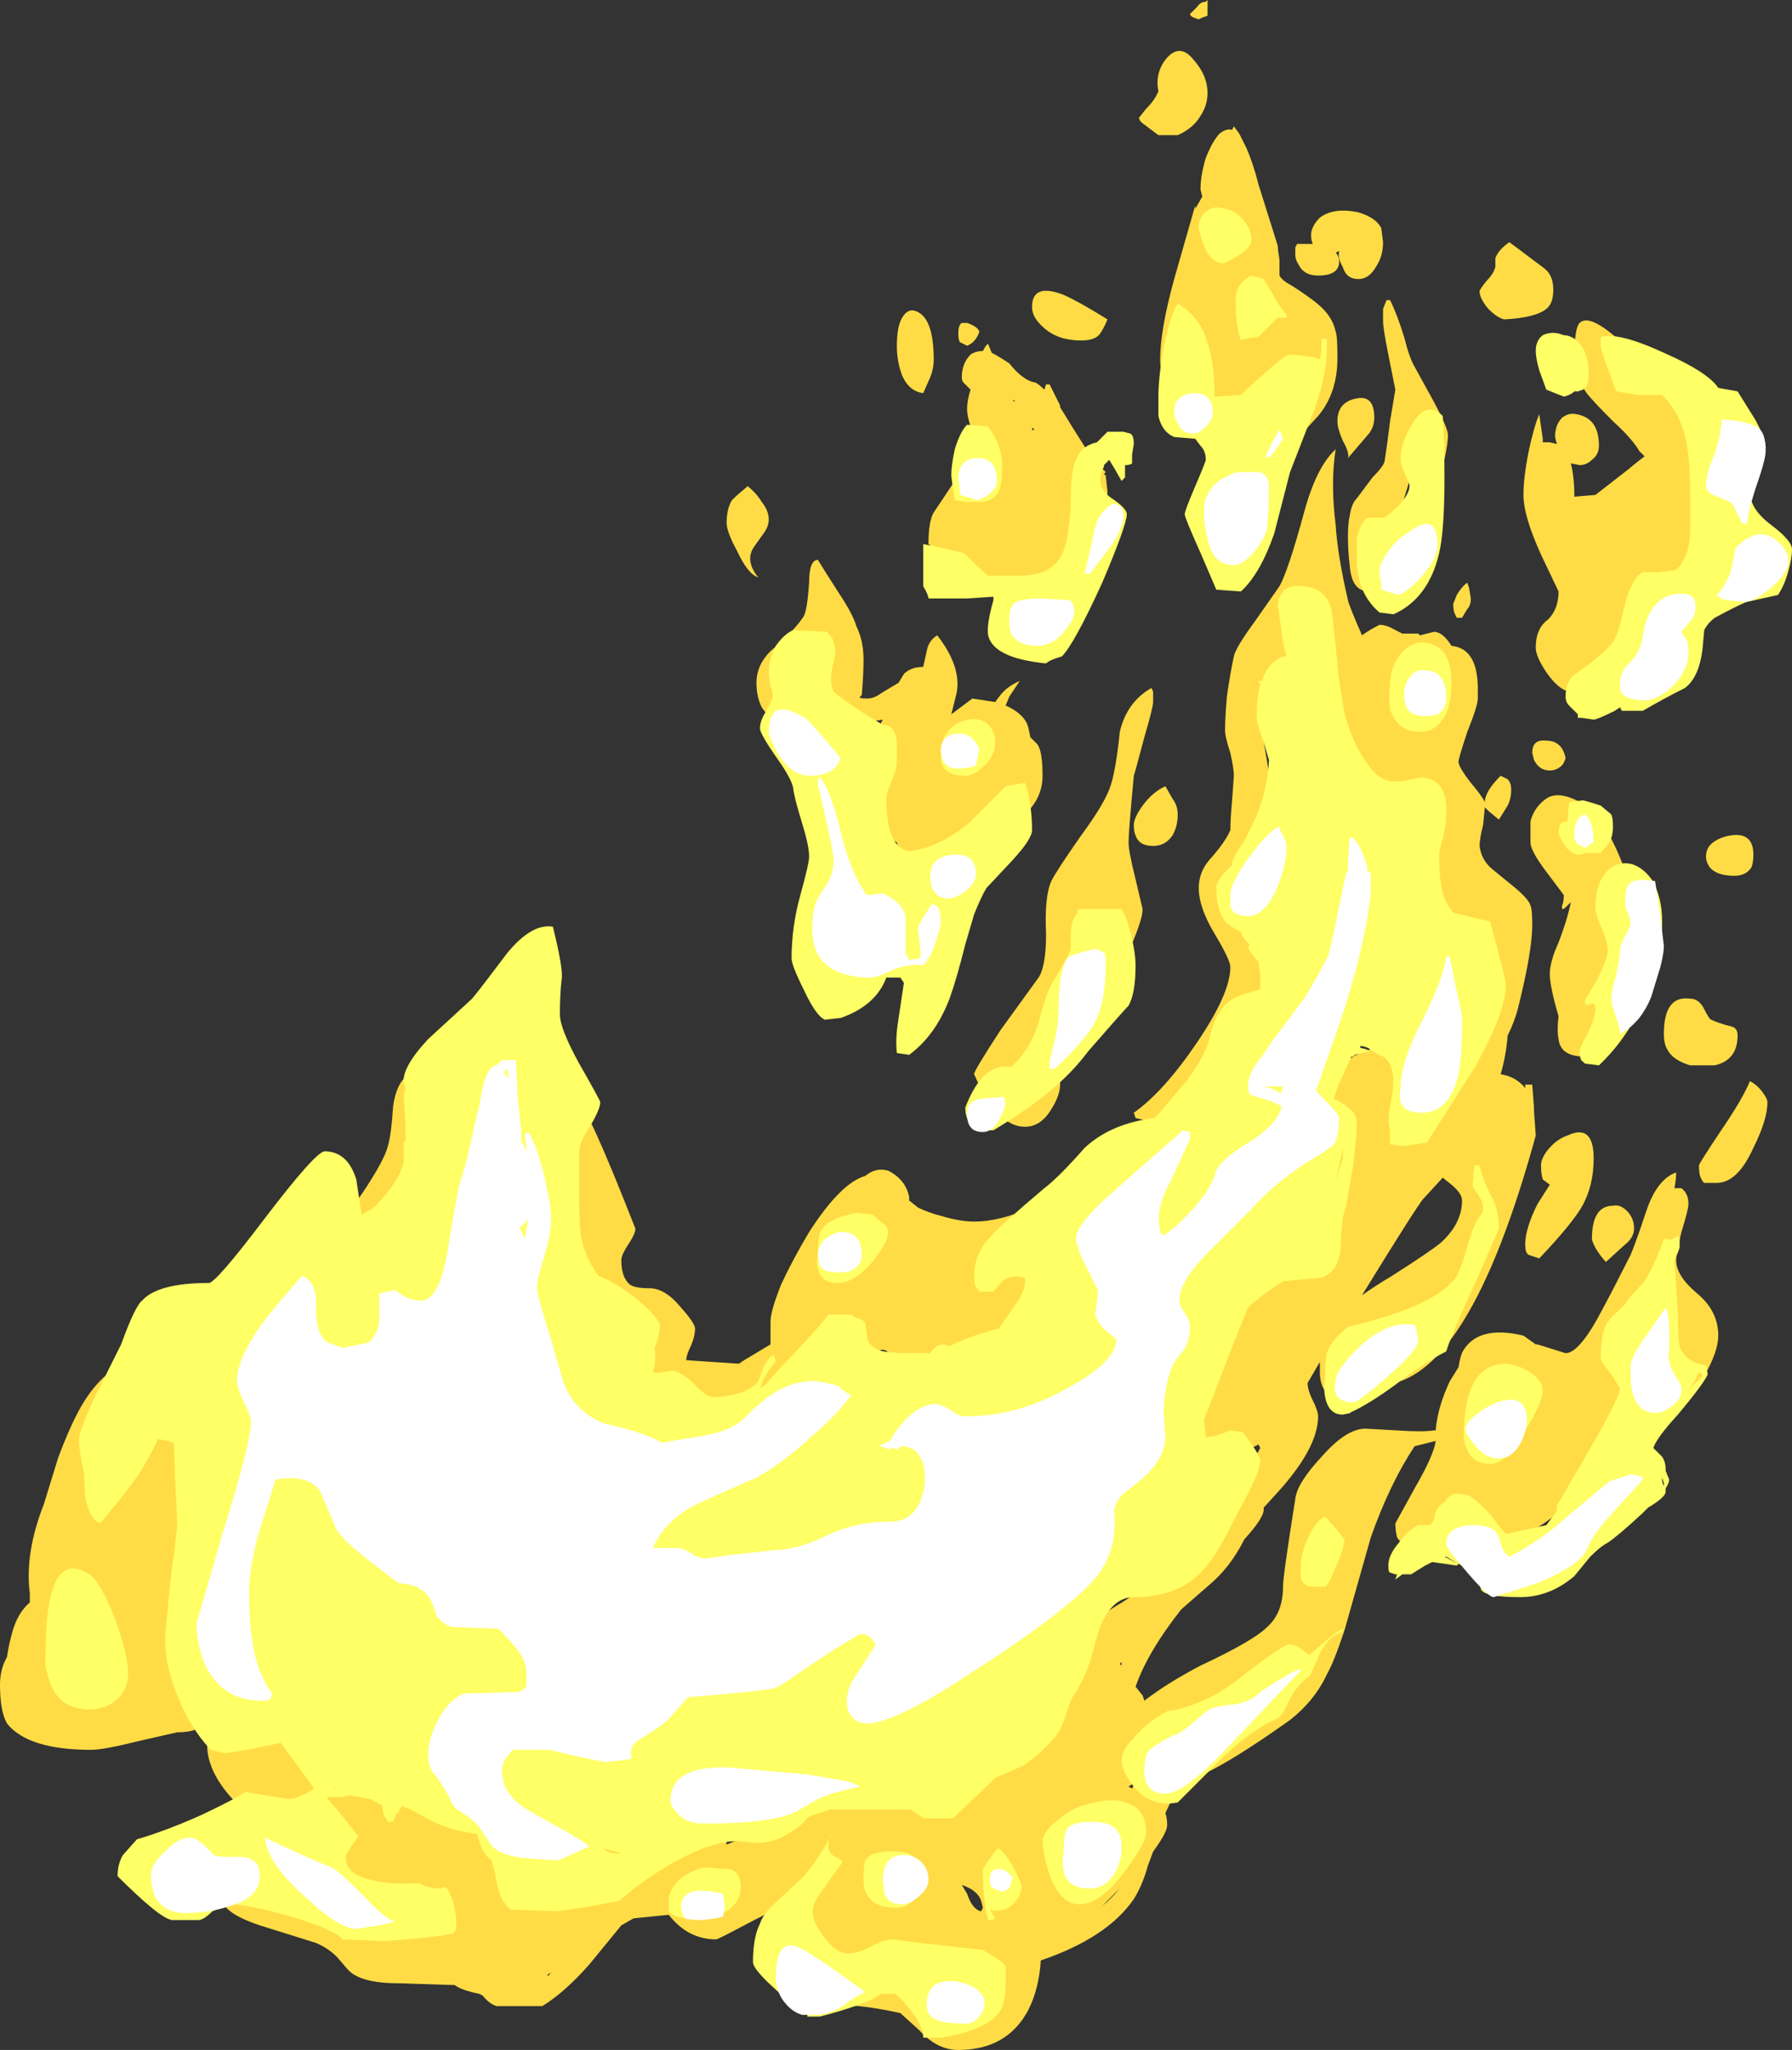 <?xml version="1.0" encoding="UTF-8" standalone="no"?>
<svg xmlns:ffdec="https://www.free-decompiler.com/flash" xmlns:xlink="http://www.w3.org/1999/xlink" ffdec:objectType="shape" height="58.4px" width="51.05px" xmlns="http://www.w3.org/2000/svg">
  <rect width="100%" height="100%" fill="#333333" stroke="none"/>
  <g transform="matrix(1.0, 0.0, 0.0, 1.0, 27.85, 54.7)">
    <path d="M16.4 -46.45 Q16.4 -46.05 16.2 -45.9 15.9 -45.65 15.0 -45.6 14.8 -45.65 14.55 -45.9 14.3 -46.2 14.3 -46.4 14.3 -46.45 14.5 -46.7 14.7 -46.9 14.75 -47.1 14.75 -47.25 14.75 -47.35 14.85 -47.6 15.15 -47.8 L16.15 -47.05 Q16.4 -46.85 16.4 -46.45 M11.75 -46.15 Q11.95 -45.75 12.15 -45.1 12.3 -44.5 12.45 -44.25 L13.0 -43.25 Q13.4 -42.5 13.4 -42.3 13.4 -41.9 13.05 -40.6 12.65 -38.9 12.15 -38.15 L11.65 -38.25 Q11.45 -38.25 11.4 -38.05 L11.15 -37.85 Q10.65 -37.85 10.6 -38.6 10.55 -39.0 10.55 -39.4 10.55 -39.8 10.6 -40.0 10.65 -40.35 10.8 -40.5 L11.25 -41.1 Q11.6 -41.45 11.6 -41.6 11.65 -41.9 11.75 -42.7 L11.9 -43.6 11.7 -44.6 Q11.55 -45.35 11.55 -45.55 L11.55 -45.9 11.65 -46.15 11.75 -46.15 M17.05 -42.9 Q17.7 -42.8 17.7 -42.0 17.7 -41.75 17.5 -41.6 17.35 -41.45 17.15 -41.45 L16.9 -41.5 Q17.0 -41.1 17.0 -40.55 L17.6 -40.6 18.5 -41.3 Q18.8 -41.55 19.0 -41.7 L18.85 -41.85 Q18.65 -42.2 18.1 -42.7 17.55 -43.25 17.35 -43.5 17.0 -44.0 17.0 -44.5 17.0 -45.35 17.15 -45.5 17.45 -45.8 18.45 -44.85 L20.45 -42.3 20.8 -41.8 20.8 -41.05 20.75 -40.3 20.25 -38.7 19.75 -38.0 19.7 -37.6 19.15 -36.8 18.8 -36.45 16.85 -35.0 Q16.55 -35.05 16.2 -35.55 15.9 -36.0 15.9 -36.25 15.9 -36.8 16.25 -37.05 16.55 -37.35 16.55 -37.85 L16.05 -38.9 Q15.55 -40.0 15.55 -40.6 15.55 -41.1 15.7 -41.85 15.85 -42.55 16.0 -42.9 L16.1 -42.2 16.1 -42.1 16.3 -42.1 16.5 -42.05 16.45 -42.25 Q16.45 -42.6 16.65 -42.8 16.85 -42.95 17.05 -42.9 M6.55 -54.5 L6.55 -54.25 6.4 -54.2 6.3 -54.15 6.15 -54.2 Q6.05 -54.25 6.05 -54.3 L6.25 -54.5 Q6.35 -54.65 6.5 -54.65 L6.55 -54.7 6.55 -54.5 M6.35 -51.4 Q6.15 -51.05 5.7 -50.85 L5.15 -50.85 4.75 -51.15 Q4.6 -51.25 4.6 -51.35 L4.8 -51.6 Q5.05 -51.85 5.15 -52.1 5.05 -52.6 5.35 -53.0 5.75 -53.5 6.15 -53.0 6.55 -52.55 6.55 -52.05 6.55 -51.7 6.35 -51.4 M6.9 -50.9 Q7.1 -51.05 7.25 -51.0 L7.3 -51.1 7.45 -50.9 7.65 -50.5 Q7.85 -50.05 8.0 -49.45 L8.55 -47.7 Q8.55 -47.6 8.6 -47.3 L8.6 -46.85 Q8.65 -46.75 8.8 -46.65 9.15 -46.45 9.55 -46.15 10.1 -45.75 10.2 -45.25 10.25 -45.15 10.25 -44.5 10.25 -43.5 9.7 -42.85 8.5 -41.55 8.05 -40.8 L7.95 -40.8 8.05 -41.45 7.7 -42.0 Q6.65 -42.0 5.95 -43.5 L5.55 -44.6 Q5.4 -43.55 5.8 -43.25 L5.7 -43.05 Q5.5 -43.2 5.35 -43.7 5.2 -44.15 5.2 -44.45 5.2 -45.3 5.6 -46.75 L6.2 -48.85 6.2 -48.75 6.4 -49.1 6.35 -49.3 Q6.35 -49.7 6.5 -50.2 6.7 -50.7 6.9 -50.9 M1.55 -45.95 Q1.55 -46.65 2.45 -46.3 2.9 -46.1 3.7 -45.6 3.55 -45.25 3.45 -45.15 3.3 -45.0 2.95 -45.0 2.3 -45.0 1.9 -45.35 1.55 -45.65 1.55 -45.95 M0.9 -44.35 Q1.3 -43.85 1.65 -43.8 1.75 -43.75 1.9 -43.6 L1.95 -43.75 2.05 -43.75 2.35 -43.15 2.35 -43.1 2.75 -42.45 Q3.0 -42.05 3.2 -41.75 L3.4 -41.6 3.55 -41.35 3.65 -41.25 3.6 -41.2 3.65 -41.15 3.7 -40.7 Q3.7 -40.1 2.8 -39.0 1.75 -37.75 0.65 -37.75 L-1.4 -39.2 Q-1.4 -39.85 -1.25 -40.1 L-0.55 -41.15 -0.25 -41.65 -0.2 -42.55 Q-0.3 -42.85 -0.3 -43.05 -0.3 -43.3 -0.2 -43.6 L-0.4 -43.8 Q-0.45 -43.85 -0.45 -43.95 -0.45 -44.35 -0.2 -44.6 -0.05 -44.7 0.15 -44.7 0.25 -44.9 0.3 -44.9 L0.4 -44.65 Q0.6 -44.55 0.9 -44.35 M1.05 -43.25 L1.05 -43.3 1.0 -43.3 1.05 -43.25 M1.55 -42.5 L1.55 -42.45 1.6 -42.45 1.6 -42.5 1.55 -42.5 M11.5 -48.2 L11.55 -47.8 Q11.55 -47.4 11.35 -47.1 11.15 -46.75 10.85 -46.75 10.5 -46.75 10.4 -47.1 10.25 -47.35 10.3 -47.55 L10.2 -47.5 Q10.3 -47.4 10.3 -47.25 10.3 -46.85 9.7 -46.85 9.3 -46.85 9.15 -47.15 9.05 -47.3 9.05 -47.45 L9.05 -47.65 9.1 -47.75 9.55 -47.75 Q9.5 -47.85 9.5 -48.0 9.5 -48.25 9.75 -48.5 10.15 -48.8 10.85 -48.65 11.35 -48.5 11.5 -48.2 M10.8 -43.35 Q11.3 -43.45 11.3 -42.8 11.3 -42.55 11.15 -42.35 L10.55 -41.65 Q10.6 -41.8 10.4 -42.15 10.25 -42.5 10.25 -42.7 10.25 -43.25 10.8 -43.35 M10.2 -39.75 Q10.25 -38.9 10.55 -37.6 10.6 -37.4 10.95 -36.6 11.15 -36.75 11.45 -36.9 11.65 -36.9 11.9 -36.75 L12.1 -36.65 12.55 -36.65 12.6 -36.6 13.0 -36.7 Q13.25 -36.7 13.5 -36.3 14.05 -36.25 14.2 -35.6 14.25 -35.35 14.25 -35.1 L14.25 -34.8 Q14.25 -34.6 13.95 -33.85 13.7 -33.1 13.7 -33.0 13.7 -32.85 14.05 -32.4 14.35 -32.05 14.45 -31.85 14.45 -32.15 14.9 -32.6 L15.1 -32.5 Q15.2 -32.4 15.2 -32.2 15.2 -31.95 15.1 -31.75 L14.85 -31.35 14.55 -31.6 14.45 -31.7 14.4 -31.2 Q14.3 -30.8 14.3 -30.6 14.35 -30.2 14.65 -29.95 L15.2 -29.5 Q15.7 -29.1 15.75 -28.9 15.8 -28.8 15.8 -28.35 15.8 -27.6 15.4 -26.0 15.3 -25.6 15.1 -25.2 15.05 -24.6 14.9 -24.1 L15.1 -24.05 Q15.4 -23.95 15.6 -23.7 L15.6 -23.8 15.8 -23.8 15.85 -23.15 15.85 -23.05 15.9 -22.35 Q13.95 -15.25 11.45 -15.25 L11.1 -15.0 Q10.7 -14.75 10.55 -14.75 10.05 -14.75 9.85 -15.15 9.75 -15.35 9.75 -15.6 L9.75 -15.9 9.4 -15.3 Q9.4 -15.1 9.55 -14.8 9.7 -14.5 9.7 -14.35 9.7 -13.5 8.65 -12.3 L8.15 -11.75 8.15 -11.7 Q8.15 -11.45 7.6 -10.85 7.2 -10.05 6.6 -9.55 L5.8 -8.85 Q4.85 -7.65 4.5 -6.65 L4.7 -6.4 4.75 -6.25 Q5.4 -6.75 6.35 -7.25 7.85 -7.95 8.25 -8.35 8.7 -8.75 8.7 -9.5 8.7 -9.8 9.05 -12.0 9.1 -12.45 9.8 -13.2 10.5 -14.0 11.05 -14.0 L11.95 -13.95 Q12.65 -13.9 13.0 -13.95 L13.05 -13.95 Q13.1 -14.6 13.45 -15.35 L13.7 -15.75 Q13.75 -16.1 13.85 -16.25 14.3 -16.95 15.55 -16.65 L15.9 -16.4 15.95 -16.4 16.75 -16.15 Q17.15 -16.15 17.8 -17.4 18.15 -18.05 18.55 -18.85 18.65 -19.0 19.05 -20.2 19.35 -21.1 19.9 -21.3 19.9 -21.1 19.85 -20.85 L20.05 -20.85 Q20.25 -20.7 20.25 -20.4 20.25 -20.25 20.05 -19.6 19.9 -19.0 19.9 -18.8 19.9 -18.35 20.5 -17.85 21.1 -17.35 21.1 -16.65 21.1 -16.2 20.7 -15.5 20.25 -14.75 19.8 -14.75 L19.4 -17.05 Q19.35 -17.3 19.3 -17.5 18.55 -15.4 18.5 -15.0 L16.6 -11.65 Q15.3 -10.6 14.2 -10.6 L13.75 -10.75 Q13.5 -10.85 13.3 -10.85 L12.55 -10.6 Q12.15 -10.6 11.95 -10.9 11.9 -11.1 11.9 -11.3 L12.45 -12.3 Q13.0 -13.25 13.05 -13.65 L12.45 -13.5 Q11.75 -12.45 11.2 -10.9 L10.45 -8.25 Q10.15 -7.35 9.95 -7.0 9.6 -6.25 8.9 -5.7 6.65 -4.1 5.85 -3.95 5.55 -3.5 5.35 -3.05 5.4 -2.9 5.4 -2.7 5.4 -2.5 5.0 -1.95 L4.85 -1.55 Q4.7 -1.0 4.45 -0.6 3.7 0.5 1.8 1.15 1.75 1.95 1.45 2.55 0.85 3.7 -0.55 3.7 -1.15 3.7 -1.65 3.15 L-2.2 2.65 Q-3.55 2.35 -4.3 2.45 L-4.85 0.9 Q-5.05 0.65 -5.2 0.1 L-5.8 -0.25 Q-5.9 -0.25 -6.65 0.15 -7.4 0.55 -7.45 0.55 -8.25 0.55 -8.8 -0.15 L-9.8 -0.05 -10.15 0.15 -11.05 1.25 Q-11.75 2.05 -12.4 2.45 L-13.7 2.45 Q-13.9 2.4 -14.1 2.15 L-14.2 2.1 Q-14.7 2.0 -14.9 1.85 L-14.95 1.85 -16.5 1.8 Q-17.6 1.8 -17.95 1.4 L-18.25 1.05 Q-18.5 0.8 -18.85 0.65 L-20.45 0.15 Q-21.35 -0.15 -21.5 -0.5 L-20.5 -1.1 Q-19.65 -1.1 -18.6 -0.6 L-18.45 -1.2 Q-18.55 -1.65 -18.6 -1.75 L-19.15 -2.1 Q-19.15 -1.5 -19.5 -1.05 -20.0 -1.1 -20.15 -1.25 L-20.7 -2.95 Q-21.95 -4.0 -21.95 -5.0 L-19.2 -5.6 -15.0 -3.0 Q-12.85 -2.15 -12.05 -2.15 -10.95 -2.15 -10.05 -2.4 L-8.7 -2.8 -7.85 -2.8 Q-7.2 -2.8 -7.15 -2.15 -5.9 -2.7 -3.85 -3.5 L1.7 -5.85 2.4 -7.35 Q2.95 -8.35 3.95 -8.95 4.8 -9.45 5.7 -10.3 L7.25 -12.55 Q7.9 -13.1 8.05 -13.45 L8.0 -13.55 6.45 -12.75 6.0 -15.5 10.3 -22.25 10.1 -22.65 9.9 -23.1 Q9.9 -23.75 10.2 -24.15 10.7 -24.85 12.0 -24.95 12.55 -24.8 12.55 -24.35 L13.75 -25.85 Q13.75 -25.75 13.8 -25.55 L13.8 -27.95 12.95 -29.1 9.85 -35.1 8.1 -33.85 Q8.4 -32.15 8.4 -31.95 L8.4 -31.3 Q8.4 -30.85 8.35 -30.6 L7.5 -29.4 Q7.5 -29.1 7.8 -28.5 L7.95 -29.3 8.05 -28.85 Q8.05 -28.55 8.0 -28.15 L8.4 -27.15 6.15 -23.3 5.6 -22.25 3.7 -20.5 Q3.35 -20.15 2.55 -19.7 L1.2 -17.3 0.15 -16.5 -2.0 -15.75 -2.4 -16.05 Q-2.6 -16.25 -2.7 -16.25 -2.9 -16.25 -3.85 -15.55 -4.8 -14.85 -5.15 -14.85 L-6.1 -14.6 Q-7.35 -13.6 -7.7 -13.6 -8.2 -13.6 -8.35 -13.85 L-9.3 -15.3 -11.6 -19.45 -11.4 -23.35 Q-11.1 -23.15 -9.75 -19.7 -9.75 -19.55 -9.95 -19.25 -10.15 -18.95 -10.15 -18.8 -10.15 -18.3 -9.9 -18.1 -9.75 -18.0 -9.35 -18.0 -8.9 -18.0 -8.45 -17.45 -8.05 -17.0 -8.05 -16.85 -8.05 -16.65 -8.15 -16.4 -8.3 -16.1 -8.3 -15.95 L-6.8 -15.85 -6.65 -15.95 -5.9 -16.4 -5.9 -17.05 Q-5.9 -17.35 -5.6 -18.1 -5.25 -18.85 -4.8 -19.6 -3.9 -21.0 -3.2 -21.2 -2.9 -21.45 -2.55 -21.35 -2.05 -21.1 -1.95 -20.6 L-1.95 -20.5 -1.7 -20.3 Q-1.4 -20.15 -1.0 -20.05 -0.5 -19.9 -0.1 -19.9 1.4 -19.9 3.5 -21.55 L4.9 -22.75 4.5 -22.85 4.45 -23.0 Q5.3 -23.6 6.25 -25.0 7.2 -26.4 7.2 -27.15 7.2 -27.35 6.75 -28.1 6.3 -28.85 6.3 -29.4 6.3 -29.85 6.6 -30.2 7.05 -30.7 7.2 -31.05 7.2 -31.35 7.25 -31.9 L7.3 -32.6 Q7.3 -32.8 7.2 -33.25 7.05 -33.7 7.05 -33.9 7.05 -34.25 7.1 -34.85 7.2 -35.55 7.3 -36.0 7.35 -36.25 7.9 -37.0 L8.6 -38.0 Q8.85 -38.45 9.3 -40.1 9.65 -41.4 10.2 -41.9 10.05 -40.95 10.2 -39.75 M5.55 -31.95 Q5.7 -31.75 5.7 -31.5 5.7 -31.15 5.55 -30.9 5.35 -30.6 5.0 -30.6 4.6 -30.6 4.5 -30.9 4.45 -31.0 4.45 -31.2 4.45 -31.4 4.7 -31.75 5.0 -32.15 5.35 -32.3 L5.55 -31.95 M4.45 -32.6 Q4.3 -31.0 4.3 -30.7 4.3 -30.45 4.5 -29.65 L4.7 -28.8 Q4.7 -28.4 4.05 -27.05 3.45 -25.75 3.2 -25.75 L2.85 -26.45 Q2.75 -26.05 2.1 -25.3 L1.8 -24.1 2.35 -24.05 2.35 -23.8 Q2.35 -23.5 2.1 -23.1 1.8 -22.6 1.35 -22.6 0.55 -22.6 -0.1 -24.1 -0.1 -24.2 0.65 -25.35 L1.7 -26.8 Q1.95 -27.1 1.95 -28.1 1.9 -29.15 2.1 -29.6 2.25 -29.9 2.95 -30.9 3.65 -31.85 3.8 -32.35 3.95 -32.85 4.05 -33.85 4.25 -34.7 4.95 -35.1 L5.0 -35.0 5.0 -34.7 Q5.0 -34.55 4.75 -33.7 4.5 -32.75 4.45 -32.6 M0.9 -34.85 L0.8 -34.6 Q1.25 -34.4 1.4 -34.1 1.45 -34.0 1.5 -33.7 L1.7 -33.5 Q1.85 -33.3 1.85 -32.6 1.85 -32.0 1.4 -31.55 L-1.7 -30.0 -2.2 -30.35 -2.3 -30.7 -2.8 -31.0 -3.05 -33.4 Q-2.9 -33.85 -2.7 -34.2 L-3.3 -34.1 -4.25 -35.05 -5.2 -34.65 -5.05 -34.15 -5.45 -33.85 Q-5.95 -34.25 -6.15 -34.55 -6.3 -34.85 -6.3 -35.25 -6.3 -35.75 -5.9 -36.15 -5.2 -36.75 -4.95 -37.15 -4.85 -37.35 -4.8 -38.1 -4.8 -38.75 -4.55 -38.75 -4.4 -38.5 -3.95 -37.8 -3.55 -37.2 -3.45 -36.85 -3.25 -36.45 -3.25 -35.9 -3.25 -35.5 -3.3 -34.9 L-3.35 -34.85 Q-3.4 -34.8 -3.15 -34.8 -2.95 -34.8 -2.75 -34.95 L-2.25 -35.25 -2.1 -35.5 Q-1.9 -35.7 -1.55 -35.7 L-1.45 -36.15 Q-1.4 -36.45 -1.15 -36.6 -0.45 -35.7 -0.6 -34.95 L-0.75 -34.35 -0.15 -34.8 0.5 -34.7 0.65 -34.9 Q0.85 -35.15 1.2 -35.3 L0.9 -34.85 M3.75 -28.6 L3.6 -28.1 3.6 -27.4 Q3.85 -27.65 3.95 -27.95 L3.75 -28.6 M12.45 -41.35 L12.3 -41.0 12.15 -40.5 Q11.95 -40.0 12.1 -39.9 L12.25 -39.85 Q12.25 -39.65 12.05 -39.15 L12.45 -39.5 Q12.7 -40.25 12.7 -40.55 L12.45 -41.35 M14.0 -37.95 L14.05 -37.65 Q14.05 -37.45 13.95 -37.35 L13.8 -37.1 13.65 -37.1 13.6 -37.2 Q13.55 -37.3 13.55 -37.5 L13.65 -37.75 Q13.8 -38.0 13.95 -38.1 L14.0 -37.95 M16.65 -32.9 Q16.5 -32.75 16.3 -32.75 16.0 -32.75 15.85 -33.05 L15.8 -33.25 Q15.8 -33.65 16.2 -33.6 16.65 -33.6 16.75 -33.1 16.7 -32.95 16.65 -32.9 M15.75 -31.3 Q15.85 -31.7 16.2 -31.95 16.65 -32.25 17.55 -31.6 17.8 -31.35 18.2 -30.5 18.6 -29.6 18.6 -29.25 L18.35 -28.95 17.95 -25.25 17.3 -24.6 Q16.6 -24.6 16.55 -25.1 16.5 -25.35 16.55 -25.75 16.3 -26.6 16.3 -26.95 16.3 -27.3 16.55 -27.85 16.8 -28.5 16.9 -29.0 L16.75 -28.85 Q16.7 -28.8 16.65 -28.8 16.65 -28.85 16.65 -28.9 16.7 -29.0 16.7 -29.2 L16.25 -29.8 Q15.75 -30.45 15.75 -30.7 15.75 -31.2 15.75 -31.3 M22.05 -30.0 Q21.9 -29.75 21.55 -29.75 21.05 -29.75 20.85 -30.0 20.75 -30.15 20.75 -30.3 20.75 -30.55 20.95 -30.7 21.15 -30.85 21.45 -30.9 22.1 -31.0 22.1 -30.35 22.1 -30.15 22.05 -30.0 M20.7 -25.95 Q20.85 -25.65 20.9 -25.65 21.1 -25.55 21.5 -25.45 21.65 -25.4 21.65 -25.2 21.65 -24.5 21.0 -24.35 L20.3 -24.35 Q19.8 -24.5 19.65 -24.8 19.55 -24.95 19.55 -25.25 19.55 -26.35 20.3 -26.25 20.55 -26.25 20.7 -25.95 M22.1 -22.0 Q21.65 -21.0 21.05 -21.0 L20.7 -21.0 20.65 -21.05 20.6 -21.15 Q20.55 -21.25 20.55 -21.5 20.55 -21.55 21.15 -22.45 21.8 -23.4 22.0 -23.9 22.2 -23.8 22.35 -23.6 22.5 -23.4 22.5 -23.3 22.5 -22.8 22.1 -22.0 M16.8 -22.35 Q17.55 -22.7 17.55 -21.7 17.55 -20.9 17.2 -20.3 16.9 -19.8 16.0 -18.85 L15.7 -18.95 Q15.6 -19.0 15.6 -19.25 15.6 -19.7 15.95 -20.4 L16.3 -20.95 16.1 -21.1 Q16.05 -21.25 16.05 -21.5 16.05 -21.7 16.25 -21.95 16.5 -22.25 16.8 -22.35 M13.5 -20.95 L13.25 -21.15 12.7 -20.55 Q12.55 -20.4 10.95 -17.8 11.3 -18.05 11.8 -18.35 12.9 -19.05 13.2 -19.3 13.8 -19.85 13.8 -20.5 13.8 -20.7 13.5 -20.95 M18.5 -20.2 Q18.7 -20.0 18.7 -19.7 18.7 -19.45 18.45 -19.25 L17.9 -18.75 Q17.75 -18.9 17.6 -19.15 17.5 -19.35 17.5 -19.4 17.5 -20.35 18.1 -20.35 18.3 -20.4 18.5 -20.2 M4.1 -7.35 L4.05 -7.3 4.1 -7.25 4.1 -7.35 M4.65 -4.2 L4.7 -3.7 5.05 -3.5 Q5.15 -3.75 5.35 -4.0 L6.8 -6.0 6.8 -6.1 Q5.5 -5.7 5.05 -4.95 L4.75 -4.35 4.65 -4.2 M4.45 -3.85 L4.45 -3.9 4.3 -3.8 4.4 -3.75 4.45 -3.85 M0.15 -0.35 L0.1 -0.55 Q0.0 -0.85 -0.45 -1.0 L-0.3 -0.75 Q-0.15 -0.3 0.1 -0.25 L0.15 -0.35 M3.55 -0.4 Q3.8 -0.6 4.05 -0.9 L3.55 -0.4 M7.9 -5.95 L8.45 -6.6 9.05 -7.6 8.25 -6.9 7.55 -5.75 7.9 -5.95 M11.95 -13.55 L11.95 -13.55 M0.55 1.9 Q-0.05 2.1 -1.15 2.1 L-0.55 2.5 Q0.2 2.5 0.5 2.1 L0.55 1.9 M-0.5 -44.95 Q-0.55 -45.0 -0.55 -45.2 -0.55 -45.45 -0.45 -45.5 L-0.3 -45.5 Q0.0 -45.4 0.05 -45.25 -0.05 -44.95 -0.3 -44.85 L-0.5 -44.95 M-2.15 -45.65 Q-2.0 -45.9 -1.8 -45.85 -1.25 -45.7 -1.25 -44.45 -1.25 -44.2 -1.35 -43.95 L-1.55 -43.5 Q-1.95 -43.55 -2.15 -44.0 -2.3 -44.4 -2.3 -44.85 -2.3 -45.4 -2.15 -45.65 M-7.0 -40.45 Q-6.85 -40.6 -6.55 -40.85 -6.3 -40.65 -6.15 -40.4 -5.95 -40.15 -5.95 -39.9 -5.95 -39.7 -6.1 -39.5 L-6.35 -39.15 Q-6.65 -38.75 -6.25 -38.25 -6.55 -38.35 -6.85 -39.0 -7.15 -39.55 -7.15 -39.8 -7.15 -40.2 -7.0 -40.45 M-26.2 -13.15 Q-25.85 -14.1 -25.5 -14.7 -24.4 -16.5 -22.8 -15.75 L-22.6 -11.25 Q-22.6 -9.95 -22.0 -8.8 L-21.45 -7.4 -21.7 -6.85 -22.05 -5.65 Q-22.15 -5.35 -22.8 -5.35 L-23.9 -5.1 Q-24.9 -4.85 -25.25 -4.85 -27.05 -4.85 -27.65 -5.6 -27.85 -5.95 -27.85 -6.7 -27.85 -7.1 -27.7 -7.4 L-27.65 -7.5 Q-27.6 -7.85 -27.5 -8.2 -27.35 -8.75 -27.0 -9.05 L-27.0 -9.3 Q-27.15 -10.45 -26.6 -11.85 L-26.2 -13.15 M-16.05 -22.5 L-15.85 -21.3 -18.15 -19.5 -18.1 -19.8 Q-18.1 -19.9 -17.5 -20.75 -16.9 -21.65 -16.8 -22.05 -16.7 -22.4 -16.65 -23.2 -16.55 -23.85 -16.25 -24.05 L-16.05 -22.5 M-16.1 -0.3 L-17.1 -0.3 -17.05 -0.1 -16.1 -0.3 M-12.15 1.5 L-12.25 1.6 -12.25 1.55 -12.15 1.5" fill="#ffdc45" fill-rule="evenodd" stroke="none"/>
    <path d="M13.25 -42.85 Q13.3 -42.3 13.3 -41.1 13.3 -39.6 13.15 -38.95 12.85 -37.65 11.85 -37.2 L11.45 -37.25 Q10.8 -37.8 10.8 -38.8 10.8 -39.2 10.8 -39.35 10.9 -39.8 11.1 -39.95 L11.6 -39.95 Q12.35 -40.55 12.3 -40.9 L12.15 -41.25 Q12.05 -41.45 12.05 -41.65 12.05 -42.1 12.4 -42.65 12.8 -43.3 13.25 -42.85 M16.55 -45.2 L16.7 -45.15 Q16.85 -45.15 17.0 -45.05 17.4 -44.75 17.4 -44.15 L17.4 -43.85 17.35 -43.7 17.25 -43.6 17.1 -43.55 17.0 -43.55 Q16.9 -43.45 16.7 -43.4 L16.2 -43.6 16.0 -44.15 Q15.9 -44.5 15.9 -44.7 15.9 -45.0 16.1 -45.15 16.3 -45.25 16.55 -45.2 M17.75 -45.1 Q18.25 -45.25 19.55 -44.65 20.8 -44.1 21.1 -43.65 L21.65 -43.55 22.15 -42.75 Q22.45 -42.2 22.45 -41.95 22.45 -41.8 22.2 -41.35 L22.0 -40.7 Q22.0 -40.2 22.6 -39.75 23.2 -39.3 23.2 -39.05 23.2 -38.8 23.1 -38.45 23.0 -38.05 22.8 -37.75 L21.9 -37.55 Q21.65 -37.45 21.0 -37.1 20.8 -36.95 20.7 -36.75 L20.65 -36.2 Q20.55 -35.4 20.15 -35.1 19.55 -34.8 18.95 -34.45 L18.35 -34.45 18.3 -34.55 18.15 -34.45 Q17.65 -34.2 17.55 -34.2 L17.2 -34.25 17.1 -34.25 17.1 -34.35 16.85 -34.6 Q16.75 -34.7 16.75 -34.85 16.75 -35.35 17.1 -35.55 17.75 -36.0 18.05 -36.35 18.2 -36.5 18.35 -37.1 18.5 -37.8 18.6 -37.95 18.75 -38.3 18.95 -38.4 L19.4 -38.4 19.85 -38.45 Q20.05 -38.55 20.2 -38.95 20.3 -39.2 20.3 -39.75 L20.3 -40.5 Q20.3 -41.55 20.2 -42.05 20.05 -42.9 19.5 -43.45 L18.8 -43.45 18.2 -43.55 Q18.15 -43.65 17.95 -44.2 17.75 -44.75 17.75 -44.85 17.75 -45.25 17.75 -45.1 M5.15 -43.4 Q5.15 -43.95 5.3 -44.8 5.5 -45.75 5.7 -46.05 6.4 -45.65 6.6 -44.75 6.75 -44.25 6.75 -43.4 L7.5 -43.45 Q8.45 -44.35 8.85 -44.6 9.65 -44.55 9.75 -44.45 9.8 -44.6 9.8 -45.05 L9.95 -45.05 9.95 -44.75 Q9.95 -44.05 9.6 -43.05 9.15 -41.9 8.9 -41.25 L8.45 -39.5 Q8.05 -38.35 7.5 -37.85 L6.8 -37.9 6.35 -38.95 Q5.9 -39.95 5.9 -40.05 5.9 -40.15 6.2 -40.85 6.5 -41.55 6.5 -41.6 6.5 -41.85 6.35 -42.0 L6.2 -42.2 5.6 -42.25 Q5.25 -42.4 5.15 -42.85 5.15 -42.95 5.15 -43.4 M7.8 -47.85 Q7.8 -47.65 7.4 -47.4 7.05 -47.2 7.0 -47.2 6.65 -47.2 6.45 -47.7 6.35 -47.95 6.3 -48.2 6.3 -48.55 6.55 -48.7 6.75 -48.85 7.05 -48.75 7.35 -48.7 7.55 -48.45 7.8 -48.2 7.8 -47.85 M7.4 -46.45 Q7.5 -46.7 7.8 -46.85 L8.15 -46.75 8.45 -46.25 Q8.6 -45.95 8.8 -45.75 L8.8 -45.65 8.55 -45.65 8.0 -45.1 Q7.55 -45.05 7.5 -45.0 7.35 -45.4 7.35 -46.1 7.35 -46.35 7.4 -46.45 M9.25 -38.0 Q10.0 -37.95 10.1 -37.2 L10.2 -36.3 Q10.25 -35.7 10.3 -35.3 L10.45 -34.4 Q10.6 -33.8 10.85 -33.35 11.3 -32.5 11.75 -32.45 12.0 -32.4 12.6 -32.55 13.4 -32.55 13.35 -31.5 13.35 -31.2 13.25 -30.8 L13.15 -30.45 Q13.15 -29.75 13.2 -29.55 13.25 -29.05 13.55 -28.7 L14.15 -28.55 14.6 -28.45 Q15.05 -26.8 15.05 -26.65 15.05 -25.9 14.2 -24.35 L12.8 -22.15 12.15 -22.05 11.75 -22.1 11.75 -22.5 Q11.65 -22.8 11.8 -23.45 11.95 -24.35 11.55 -24.6 11.4 -24.65 11.2 -24.8 11.05 -24.9 10.9 -24.9 L10.9 -24.85 Q11.15 -24.8 11.15 -24.75 L10.75 -24.65 10.7 -24.6 10.65 -24.6 10.35 -23.95 Q10.2 -23.6 10.15 -23.4 L10.25 -23.35 Q10.55 -23.2 10.75 -22.95 L10.8 -22.8 10.8 -22.45 10.7 -21.5 10.5 -20.35 10.4 -20.0 10.35 -19.45 Q10.35 -19.0 10.3 -18.9 10.2 -18.45 9.8 -18.3 L8.7 -18.2 Q8.15 -17.85 7.7 -17.45 L7.3 -16.45 6.45 -14.25 6.5 -13.75 6.8 -13.8 7.2 -13.95 7.55 -13.9 Q8.05 -13.25 8.05 -13.1 8.05 -12.8 7.65 -12.05 L7.1 -11.0 Q6.65 -10.15 6.3 -9.85 5.65 -9.2 4.45 -9.2 3.8 -9.2 3.45 -8.25 L3.2 -7.35 Q3.0 -6.8 2.8 -6.5 2.65 -6.3 2.5 -5.8 2.35 -5.35 2.15 -5.15 1.75 -4.7 1.3 -4.4 L0.5 -4.05 0.35 -3.9 -0.7 -2.9 -1.55 -2.9 -1.75 -3.05 -1.9 -3.15 -4.2 -3.15 -4.8 -2.95 -4.9 -2.85 Q-5.1 -2.6 -5.6 -2.35 -5.9 -2.2 -6.3 -2.2 L-6.85 -2.25 Q-7.55 -2.25 -8.65 -1.65 -9.6 -1.1 -10.2 -0.55 L-11.25 -0.35 -12.0 -0.25 -13.3 -0.3 Q-13.65 -0.55 -13.75 -1.35 L-13.85 -1.7 Q-14.05 -1.85 -14.15 -2.1 L-14.25 -2.4 -14.25 -2.45 Q-15.05 -2.55 -15.6 -2.85 L-16.15 -3.15 -16.4 -3.25 -16.5 -3.1 -16.45 -3.05 -16.55 -3.05 -16.65 -2.8 -16.8 -2.8 -16.85 -2.9 Q-16.95 -3.0 -16.95 -3.2 L-16.95 -3.25 -17.3 -3.45 -17.85 -3.55 -17.9 -3.55 -18.15 -3.5 -18.55 -3.5 -18.25 -3.15 -17.65 -2.4 -17.7 -2.3 Q-18.0 -1.9 -18.0 -1.8 -18.0 -1.35 -17.45 -1.2 -16.95 -1.0 -15.9 -1.05 -15.65 -0.9 -15.3 -0.9 L-15.15 -0.95 Q-15.05 -0.8 -14.95 -0.55 -14.85 -0.2 -14.85 0.15 -14.85 0.4 -15.05 0.4 L-15.3 0.45 -16.25 0.55 -16.9 0.6 -18.1 0.55 Q-18.25 0.3 -19.55 -0.1 -20.8 -0.45 -21.3 -0.45 L-21.8 -0.25 Q-22.05 0.0 -22.2 0.0 L-22.95 0.0 Q-23.3 -0.05 -24.5 -1.25 -24.5 -1.6 -24.35 -1.85 L-23.95 -2.3 Q-23.1 -2.55 -22.1 -3.0 -21.25 -3.4 -20.85 -3.65 L-19.65 -3.45 Q-19.35 -3.45 -18.9 -3.75 -19.2 -4.15 -19.85 -5.05 L-20.55 -4.9 Q-21.1 -4.8 -21.45 -4.75 L-21.85 -4.85 Q-22.45 -5.5 -22.8 -6.4 -23.15 -7.25 -23.15 -8.05 L-23.0 -9.65 Q-22.8 -11.1 -22.8 -11.3 L-22.85 -12.3 -22.9 -13.6 Q-22.95 -13.6 -23.05 -13.65 L-23.35 -13.7 Q-23.55 -13.25 -23.9 -12.7 -24.2 -12.25 -25.0 -11.3 -25.3 -11.45 -25.4 -11.95 -25.45 -12.1 -25.45 -12.7 -25.6 -13.35 -25.6 -13.7 -25.6 -13.95 -25.1 -15.0 L-24.4 -16.4 Q-24.0 -17.5 -23.8 -17.65 -23.35 -18.15 -21.9 -18.15 -21.7 -18.15 -20.3 -20.0 -18.85 -21.9 -18.6 -21.9 -17.95 -21.9 -17.7 -21.1 L-17.55 -20.1 Q-17.35 -20.2 -17.2 -20.3 -16.65 -20.85 -16.45 -21.3 L-16.35 -21.6 -16.35 -22.15 -16.3 -22.2 -16.3 -22.65 -16.35 -23.5 -16.3 -23.7 -16.35 -23.85 Q-16.4 -24.3 -15.65 -25.1 L-14.4 -26.25 Q-14.15 -26.55 -13.4 -27.55 -12.7 -28.4 -12.1 -28.3 -11.8 -27.1 -11.85 -26.8 -11.9 -26.4 -11.9 -25.8 -11.9 -25.4 -11.35 -24.4 -10.75 -23.35 -10.75 -23.3 -10.75 -23.1 -11.05 -22.6 -11.35 -22.15 -11.35 -21.9 L-11.35 -20.65 Q-11.35 -19.8 -11.3 -19.5 -11.2 -18.9 -10.8 -18.35 -10.35 -18.2 -9.65 -17.65 -9.05 -17.1 -9.05 -16.95 -9.05 -16.65 -9.2 -16.3 -9.15 -15.9 -9.25 -15.6 L-9.05 -15.6 -8.7 -15.65 Q-8.5 -15.65 -8.1 -15.3 -7.75 -14.9 -7.5 -14.9 -6.55 -14.95 -6.25 -15.35 -6.2 -15.45 -6.1 -15.75 -6.0 -15.95 -5.9 -16.05 L-5.8 -16.1 -5.75 -15.9 Q-5.95 -15.7 -6.1 -15.4 L-6.2 -15.15 -6.05 -15.25 -5.65 -15.7 Q-4.5 -16.9 -4.25 -17.25 L-3.6 -17.25 -3.45 -17.15 Q-3.3 -17.15 -3.2 -17.0 L-3.15 -16.65 Q-3.15 -16.4 -2.85 -16.25 -2.6 -16.15 -1.9 -16.15 L-1.35 -16.15 Q-1.2 -16.4 -0.95 -16.4 L-0.8 -16.35 Q-0.2 -16.65 0.6 -16.85 L1.05 -17.5 Q1.35 -17.9 1.35 -18.2 L1.35 -18.3 Q0.95 -18.4 0.7 -18.2 L0.45 -17.9 0.05 -17.9 -0.05 -18.05 Q-0.1 -18.1 -0.1 -18.35 -0.1 -19.0 0.4 -19.5 0.6 -19.75 1.9 -20.85 2.3 -21.15 3.05 -22.0 3.8 -22.7 5.05 -22.85 L5.95 -23.9 Q6.5 -24.65 6.6 -25.1 6.8 -26.1 7.5 -26.35 L8.0 -26.5 8.05 -26.55 8.05 -26.9 8.0 -27.3 7.95 -27.35 Q7.75 -27.6 7.7 -27.7 L7.75 -27.8 Q7.55 -27.95 7.5 -28.15 7.2 -28.3 7.05 -28.45 6.8 -28.8 6.8 -29.4 6.8 -29.65 7.25 -30.05 L7.25 -30.15 7.4 -30.45 7.6 -30.75 7.8 -31.15 Q8.25 -32.05 8.3 -33.05 L8.15 -33.55 Q7.95 -34.1 7.95 -34.25 7.95 -34.85 8.05 -35.2 L8.0 -35.3 8.1 -35.3 Q8.25 -35.8 8.7 -36.0 L8.8 -36.0 8.7 -36.4 Q8.55 -37.55 8.55 -37.4 8.55 -37.7 8.75 -37.9 8.95 -38.05 9.25 -38.0 M4.45 -42.05 L4.4 -41.75 4.4 -41.5 Q4.35 -41.45 4.2 -41.45 L4.2 -41.1 4.1 -41.0 3.9 -41.35 3.75 -41.6 3.6 -41.45 3.6 -41.4 Q3.5 -41.25 3.5 -41.0 3.5 -40.7 3.9 -40.45 4.25 -40.2 4.25 -40.05 4.25 -39.75 3.55 -38.1 2.75 -36.35 2.4 -36.0 2.05 -35.9 1.95 -35.8 0.45 -35.95 0.3 -36.6 0.25 -36.9 0.45 -37.6 L0.45 -37.7 -0.3 -37.65 Q-0.95 -37.65 -1.4 -37.65 -1.4 -37.75 -1.55 -38.0 L-1.55 -39.2 -1.05 -39.1 Q-0.65 -39.0 -0.4 -38.95 0.0 -38.55 0.3 -38.3 L1.2 -38.3 Q2.1 -38.3 2.4 -38.9 2.6 -39.3 2.65 -40.3 2.65 -41.3 2.8 -41.6 2.95 -42.0 3.4 -42.1 3.6 -42.3 3.7 -42.4 L4.15 -42.4 4.35 -42.35 Q4.45 -42.3 4.45 -42.05 M0.65 -40.85 Q0.55 -40.45 0.15 -40.4 L-0.3 -40.4 -0.65 -40.45 -0.7 -40.75 -0.75 -41.15 Q-0.75 -41.45 -0.65 -41.9 -0.5 -42.4 -0.3 -42.6 L0.3 -42.55 Q0.7 -42.0 0.7 -41.45 0.7 -41.0 0.65 -40.85 M0.15 -32.85 Q-0.1 -32.6 -0.35 -32.6 -1.05 -32.6 -1.05 -33.15 -1.05 -34.05 -0.25 -34.2 0.05 -34.25 0.25 -34.1 0.5 -33.9 0.5 -33.55 0.5 -33.15 0.15 -32.85 M1.35 -32.4 Q1.55 -31.8 1.55 -31.05 1.55 -30.8 1.0 -30.2 L0.25 -29.4 Q0.1 -29.15 -0.1 -28.65 L-0.35 -27.8 Q-0.6 -26.8 -0.8 -26.25 -1.2 -25.2 -1.95 -24.65 L-2.3 -24.7 Q-2.35 -25.1 -2.25 -25.7 L-2.1 -26.7 -2.2 -26.85 -2.6 -26.85 Q-2.9 -26.05 -3.9 -25.7 L-4.35 -25.65 Q-4.6 -25.75 -4.95 -26.5 -5.3 -27.2 -5.3 -27.4 -5.3 -28.3 -5.05 -29.2 -4.8 -30.1 -4.8 -30.3 -4.8 -30.6 -5.0 -31.25 -5.2 -31.9 -5.25 -32.2 -5.25 -32.45 -5.75 -33.15 -6.2 -33.8 -6.2 -33.95 -6.2 -34.15 -6.05 -34.4 -5.85 -34.75 -5.85 -34.8 -5.8 -34.9 -5.9 -35.15 -5.95 -35.4 -5.95 -35.6 -5.95 -35.9 -5.75 -36.3 -5.5 -36.65 -5.25 -36.75 L-4.3 -36.7 Q-3.95 -36.4 -4.1 -35.85 -4.25 -35.3 -4.1 -35.0 -3.95 -34.85 -3.35 -34.45 L-2.7 -34.05 Q-2.35 -34.05 -2.3 -33.55 L-2.3 -33.0 Q-2.3 -32.8 -2.45 -32.45 -2.6 -32.1 -2.6 -31.95 -2.6 -30.55 -1.95 -30.45 -1.1 -30.55 -0.25 -31.25 L0.8 -32.3 1.35 -32.4 M2.85 -28.8 L4.1 -28.8 Q4.3 -28.45 4.4 -27.95 4.5 -27.5 4.5 -27.2 4.5 -26.4 4.3 -26.05 4.15 -25.9 3.15 -24.75 2.7 -24.15 2.1 -23.65 1.45 -23.1 0.45 -22.5 L-0.1 -22.5 -0.25 -22.75 Q-0.35 -22.9 -0.35 -23.15 0.15 -24.45 0.95 -24.3 1.45 -24.75 1.7 -25.45 1.95 -26.4 2.1 -26.65 2.55 -27.4 2.65 -27.65 L2.65 -28.0 Q2.65 -28.5 2.85 -28.7 L2.85 -28.8 M12.6 -36.4 Q13.0 -36.4 13.25 -36.15 13.5 -35.85 13.5 -35.3 13.5 -34.85 13.4 -34.5 13.15 -33.85 12.6 -33.85 11.95 -33.85 11.75 -34.5 11.7 -34.8 11.75 -35.2 11.75 -35.65 12.0 -36.0 12.25 -36.35 12.6 -36.4 M17.25 -31.9 Q17.45 -31.85 17.75 -31.75 L18.05 -31.5 Q18.1 -31.4 18.1 -31.15 18.1 -30.9 18.0 -30.7 L17.75 -30.4 17.35 -30.4 17.15 -30.35 Q16.9 -30.35 16.7 -30.65 16.55 -30.9 16.55 -31.0 16.55 -31.3 16.8 -31.3 L16.85 -31.85 17.25 -31.9 M17.9 -29.85 Q18.15 -30.15 18.55 -30.1 18.9 -30.05 19.2 -29.65 19.5 -29.15 19.5 -28.45 19.5 -27.5 19.05 -26.35 18.55 -25.15 17.7 -24.35 L17.3 -24.4 17.25 -24.45 Q17.15 -24.5 17.15 -24.75 17.15 -24.85 17.4 -25.3 17.6 -25.75 17.6 -25.95 17.6 -26.15 17.45 -26.1 17.3 -26.0 17.3 -26.2 L17.65 -26.8 Q17.95 -27.4 17.95 -27.6 17.95 -27.8 17.8 -28.2 17.6 -28.65 17.6 -28.85 17.6 -29.5 17.9 -29.85 M14.3 -21.5 Q14.4 -21.05 14.7 -20.5 14.85 -20.15 14.85 -19.7 L14.2 -18.2 Q13.5 -16.7 13.35 -16.2 12.75 -15.9 11.9 -15.25 11.15 -14.7 10.6 -14.45 L10.65 -14.45 10.4 -14.4 Q10.0 -14.4 9.9 -14.9 9.85 -15.15 9.9 -15.45 9.9 -16.0 9.95 -16.15 10.05 -16.5 10.55 -16.9 13.1 -17.5 13.65 -18.35 13.75 -18.55 13.85 -18.85 L14.0 -19.35 Q14.15 -19.85 14.3 -20.05 14.4 -20.15 14.4 -20.25 14.4 -20.45 14.3 -20.6 L14.1 -20.9 14.15 -21.5 14.3 -21.5 M15.75 -15.6 Q16.1 -15.35 16.1 -15.1 16.1 -14.75 15.6 -13.95 15.1 -13.0 14.6 -13.0 14.1 -13.0 13.95 -13.4 13.85 -13.55 13.85 -13.8 13.85 -15.8 15.0 -15.85 15.35 -15.85 15.75 -15.6 M19.85 -18.8 L19.95 -17.3 Q19.95 -16.5 20.0 -16.35 20.15 -15.9 20.75 -15.8 L20.8 -15.55 Q20.7 -15.3 19.95 -14.4 19.35 -13.75 19.25 -13.45 L19.5 -13.2 Q19.6 -13.05 19.6 -12.85 L19.6 -12.8 19.7 -12.55 Q19.7 -12.45 19.6 -12.3 L19.6 -12.2 Q19.6 -12.05 19.1 -11.75 L18.95 -11.6 Q18.25 -10.95 17.95 -10.75 17.75 -10.65 17.45 -10.35 L17.0 -9.8 Q16.3 -9.2 15.45 -9.2 14.5 -9.2 14.35 -9.4 14.3 -9.5 14.35 -9.6 L14.4 -9.7 Q14.2 -9.9 13.7 -10.15 L13.65 -10.1 12.95 -10.2 12.75 -10.1 12.35 -9.85 12.1 -9.85 11.9 -9.7 11.95 -9.85 11.9 -9.85 11.75 -9.9 Q11.7 -9.9 11.7 -10.1 11.7 -10.4 12.0 -10.75 12.25 -11.1 12.55 -11.25 L12.9 -11.25 13.0 -11.4 Q13.05 -11.8 13.3 -11.9 13.45 -12.15 13.65 -12.15 L14.0 -12.1 Q14.35 -11.85 14.65 -11.5 14.9 -11.15 15.05 -11.0 L16.2 -11.25 16.5 -11.65 16.5 -11.8 17.4 -13.35 Q18.3 -14.9 18.3 -15.15 L18.05 -15.55 Q17.75 -15.9 17.75 -16.0 17.75 -16.65 17.9 -16.95 18.0 -17.15 18.3 -17.4 L18.45 -17.55 18.5 -17.65 19.0 -18.2 Q19.3 -18.7 19.55 -19.4 L19.7 -19.4 19.7 -19.35 19.95 -19.5 Q19.95 -19.45 20.0 -19.45 L20.0 -19.2 Q20.0 -19.1 19.85 -18.8 M20.5 -15.55 Q20.5 -15.4 20.2 -15.05 L20.65 -15.5 20.6 -15.6 20.5 -15.55 M10.35 -21.7 L10.2 -21.05 10.4 -21.7 10.4 -22.0 10.35 -21.7 M9.9 -11.5 L10.25 -11.1 10.45 -10.85 Q10.45 -10.6 10.2 -10.05 10.0 -9.55 9.9 -9.5 L9.45 -9.5 Q9.3 -9.55 9.25 -9.65 9.2 -9.7 9.2 -10.0 9.2 -10.45 9.4 -10.85 9.6 -11.35 9.9 -11.5 M9.85 -7.9 Q10.2 -8.2 10.4 -8.3 L10.4 -8.2 Q10.05 -8.15 9.75 -7.6 9.5 -7.0 9.45 -6.95 9.05 -6.65 8.85 -6.2 8.7 -5.85 8.55 -5.75 7.75 -5.4 6.85 -4.5 L5.7 -3.35 Q4.95 -3.2 4.45 -3.8 4.1 -4.25 4.1 -4.55 4.1 -4.85 4.5 -5.25 4.85 -5.65 5.4 -5.95 6.4 -6.1 7.35 -6.8 8.55 -7.75 8.85 -7.85 9.1 -7.85 9.25 -7.7 L9.45 -7.55 9.85 -7.9 M2.35 -2.9 Q2.75 -3.25 3.35 -3.35 3.95 -3.5 4.35 -3.3 4.8 -3.1 4.8 -2.5 4.8 -2.2 4.2 -1.4 3.5 -0.45 2.9 -0.45 2.35 -0.45 2.05 -1.3 1.9 -1.7 1.85 -2.2 1.85 -2.55 2.35 -2.9 M0.5 -0.05 Q0.45 0.0 0.3 0.0 0.15 -0.55 0.15 -1.4 0.15 -1.5 0.35 -1.75 0.5 -2.0 0.6 -2.05 0.8 -1.9 1.05 -1.45 1.25 -1.05 1.25 -0.95 1.25 -0.65 0.95 -0.4 0.65 -0.2 0.35 -0.3 L0.5 -0.05 M19.5 -12.5 L19.55 -12.35 19.55 -12.45 19.5 -12.6 19.5 -12.5 M13.35 -10.35 L13.3 -10.35 13.7 -10.15 13.35 -10.35 M0.55 1.1 Q0.75 1.2 0.8 1.35 L0.8 1.8 Q0.8 2.4 0.6 2.65 0.2 3.15 -1.05 3.35 L-1.55 3.35 Q-1.55 3.05 -1.85 2.65 -2.1 2.3 -2.35 2.1 L-2.75 2.1 Q-2.95 2.25 -3.35 2.4 -3.9 2.6 -4.5 2.75 L-4.85 2.75 -4.85 2.5 -5.3 2.45 Q-5.45 2.25 -6.0 1.75 -6.4 1.35 -6.4 1.2 -6.4 0.5 -6.2 0.1 -6.1 -0.2 -5.75 -0.5 L-5.0 -1.2 Q-4.55 -1.7 -4.15 -2.45 -4.15 -2.4 -4.2 -2.35 -4.25 -2.3 -4.25 -2.1 -4.25 -1.9 -4.05 -1.8 -3.85 -1.7 -3.85 -1.65 L-4.35 -0.95 Q-4.7 -0.5 -4.7 -0.25 -4.7 0.05 -4.4 0.45 -4.05 0.95 -3.7 0.95 -3.4 0.95 -3.05 0.75 -2.65 0.55 -2.4 0.55 L-1.65 0.65 0.15 0.85 0.55 1.1 M-24.6 -8.65 Q-24.2 -7.6 -24.2 -7.0 -24.2 -6.65 -24.45 -6.35 -24.8 -6.0 -25.3 -6.0 -26.2 -6.0 -26.45 -6.85 -26.6 -7.25 -26.55 -7.6 -26.55 -10.65 -25.3 -9.85 -25.0 -9.65 -24.6 -8.65 M-2.55 -19.6 Q-2.55 -19.3 -3.0 -18.75 -3.5 -18.15 -4.0 -18.15 -4.45 -18.15 -4.55 -18.55 -4.6 -18.75 -4.55 -19.0 -4.55 -19.5 -4.45 -19.65 -4.25 -20.0 -3.45 -20.15 L-3.0 -20.1 -2.7 -19.85 Q-2.55 -19.75 -2.55 -19.6 M-18.3 -3.8 L-18.35 -3.75 -18.25 -3.8 -18.3 -3.8 M-10.15 -1.9 L-10.3 -1.95 -10.7 -2.05 -10.6 -2.0 Q-10.5 -1.9 -10.25 -1.9 L-10.15 -1.9 M-8.8 -0.55 Q-8.8 -0.85 -8.5 -1.15 -8.2 -1.4 -7.8 -1.5 L-7.05 -1.45 Q-6.75 -1.35 -6.75 -0.95 -6.75 -0.45 -7.25 -0.2 L-8.15 -0.05 Q-8.65 -0.05 -8.8 -0.25 -8.8 -0.35 -8.8 -0.55 M-3.25 -1.2 Q-3.25 -1.55 -3.2 -1.7 -3.0 -2.0 -2.3 -1.95 -1.6 -1.95 -1.6 -1.15 L-1.8 -0.6 Q-2.0 -0.35 -2.3 -0.35 -2.9 -0.35 -3.1 -0.65 -3.25 -0.8 -3.25 -1.2" fill="#ffff66" fill-rule="evenodd" stroke="none"/>
    <path d="M22.25 -42.5 Q22.45 -42.35 22.45 -41.85 22.45 -41.6 22.15 -40.75 21.9 -39.95 21.95 -39.9 21.85 -39.6 21.7 -39.95 L21.5 -40.35 Q21.35 -40.45 20.95 -40.6 20.75 -40.7 20.75 -40.85 20.75 -41.2 20.95 -41.65 21.15 -42.15 21.2 -42.75 22.0 -42.7 22.25 -42.5 M5.6 -43.0 Q5.6 -43.45 6.15 -43.5 6.7 -43.5 6.7 -42.95 6.7 -42.75 6.55 -42.6 6.35 -42.35 6.15 -42.35 5.8 -42.35 5.7 -42.65 5.6 -42.8 5.6 -43.0 M8.3 -40.85 Q8.3 -40.25 8.25 -39.65 8.2 -39.4 7.9 -39.0 7.55 -38.6 7.3 -38.6 6.7 -38.6 6.55 -39.35 6.45 -39.75 6.45 -40.15 6.45 -40.95 7.4 -41.25 L8.05 -41.25 Q8.3 -41.15 8.3 -40.85 M8.2 -41.65 Q8.25 -41.85 8.4 -42.1 8.55 -42.4 8.6 -42.45 L8.7 -42.2 8.5 -41.9 8.35 -41.7 8.2 -41.65 M11.5 -38.1 Q11.45 -38.25 11.45 -38.45 11.45 -38.65 11.7 -39.0 11.95 -39.35 12.3 -39.55 13.1 -40.15 13.1 -39.15 13.1 -38.85 12.75 -38.4 12.35 -37.9 12.0 -37.75 L11.5 -37.9 11.5 -38.1 M4.05 -40.3 Q4.15 -40.2 4.15 -40.0 4.15 -39.65 3.8 -39.15 L3.2 -38.35 3.05 -38.35 3.3 -39.45 Q3.4 -40.1 3.85 -40.35 L4.05 -40.3 M0.45 -40.75 Q0.3 -40.55 0.0 -40.45 L-0.5 -40.6 -0.5 -40.7 -0.55 -41.05 Q-0.55 -41.65 0.0 -41.65 0.55 -41.65 0.55 -41.0 0.55 -40.85 0.45 -40.75 M2.75 -37.25 Q2.75 -37.05 2.5 -36.75 2.15 -36.3 1.7 -36.3 1.15 -36.3 0.95 -36.65 0.9 -36.8 0.9 -37.05 0.9 -37.45 1.1 -37.55 1.3 -37.65 1.8 -37.65 L2.65 -37.6 2.7 -37.5 Q2.75 -37.45 2.75 -37.25 M7.75 -30.3 Q8.3 -31.05 8.6 -31.15 8.6 -31.05 8.7 -30.9 8.8 -30.75 8.8 -30.55 8.8 -30.1 8.55 -29.45 8.2 -28.6 7.7 -28.6 7.3 -28.6 7.2 -28.85 7.2 -28.95 7.2 -29.2 7.2 -29.55 7.75 -30.3 M10.6 -30.85 L10.65 -30.85 Q10.9 -30.7 11.1 -30.0 L11.1 -29.85 11.2 -29.85 11.2 -29.2 11.15 -28.85 Q11.0 -27.75 10.45 -25.95 L9.65 -23.65 Q9.65 -23.6 9.95 -23.3 10.3 -22.95 10.3 -22.85 10.3 -22.35 10.15 -22.1 10.0 -21.95 9.65 -21.75 8.55 -21.1 7.8 -20.25 L6.55 -19.0 Q5.75 -18.2 5.75 -17.65 5.75 -17.5 5.9 -17.3 6.05 -17.1 6.05 -16.9 6.05 -16.5 5.85 -16.2 5.5 -15.85 5.4 -15.3 5.3 -14.85 5.3 -14.45 L5.35 -13.8 Q5.35 -13.1 4.6 -12.5 L4.1 -12.1 Q3.85 -11.8 3.9 -11.5 3.95 -10.7 3.6 -10.1 3.4 -9.7 2.75 -9.15 1.7 -8.25 -0.1 -7.1 -2.35 -5.6 -3.15 -5.6 -3.55 -5.6 -3.7 -6.0 -3.75 -6.2 -3.7 -6.45 -3.7 -6.65 -3.35 -7.15 L-2.9 -7.85 -3.05 -8.05 Q-3.15 -8.15 -3.35 -8.15 L-4.1 -7.7 -5.15 -7.0 Q-5.55 -6.7 -5.8 -6.6 -6.35 -6.5 -8.25 -6.35 L-8.65 -5.9 Q-8.85 -5.65 -9.15 -5.45 L-9.7 -5.1 Q-9.95 -4.9 -9.85 -4.6 L-10.15 -4.55 -10.6 -4.5 -11.35 -4.65 -12.2 -4.85 -13.25 -4.85 -13.45 -4.6 Q-13.55 -4.45 -13.55 -4.25 -13.55 -3.55 -12.75 -3.1 L-11.95 -2.65 Q-11.4 -2.35 -11.05 -2.1 L-11.5 -1.9 Q-11.9 -1.7 -12.0 -1.7 L-12.7 -1.75 Q-13.65 -1.8 -13.9 -2.2 L-14.2 -2.65 Q-14.4 -2.9 -14.75 -3.1 -14.95 -3.2 -15.05 -3.5 L-15.35 -4.0 -15.55 -4.25 Q-15.65 -4.45 -15.65 -4.7 -15.65 -5.15 -15.4 -5.65 -15.1 -6.25 -14.65 -6.45 L-13.05 -6.5 -12.9 -6.6 Q-12.85 -6.6 -12.85 -6.85 -12.85 -7.25 -12.95 -7.45 -13.1 -7.75 -13.65 -8.3 L-15.0 -8.35 Q-15.25 -8.45 -15.4 -8.65 L-15.55 -9.05 Q-15.75 -9.55 -16.5 -9.6 L-17.35 -10.25 Q-18.05 -10.8 -18.25 -11.1 L-18.75 -12.25 Q-19.1 -12.7 -20.0 -12.55 L-20.5 -10.95 Q-20.75 -10.0 -20.75 -9.4 -20.75 -8.4 -20.65 -7.9 -20.55 -7.1 -20.1 -6.45 L-20.15 -6.3 Q-20.15 -6.25 -20.4 -6.25 -21.5 -6.25 -22.0 -7.25 -22.25 -7.85 -22.25 -8.45 L-21.5 -11.05 Q-20.7 -13.6 -20.7 -14.2 -20.7 -14.35 -20.9 -14.75 -21.1 -15.2 -21.1 -15.35 -21.1 -15.95 -20.45 -16.9 -20.05 -17.45 -19.25 -18.35 -18.8 -18.2 -18.85 -17.45 -18.85 -16.65 -18.5 -16.45 -18.2 -16.35 -18.1 -16.3 L-17.35 -16.45 Q-17.05 -16.75 -17.05 -17.1 L-17.05 -17.85 -16.6 -17.95 -16.3 -17.75 Q-16.1 -17.65 -15.85 -17.65 -15.35 -17.65 -15.1 -19.05 -14.8 -20.95 -14.7 -21.15 -14.6 -21.4 -14.25 -23.0 L-14.2 -23.15 Q-14.15 -23.55 -14.05 -23.9 -13.9 -24.35 -13.7 -24.35 L-13.55 -24.5 -13.15 -24.5 -13.1 -23.4 -13.0 -22.5 -13.0 -22.2 -12.85 -21.9 -12.9 -22.4 -12.8 -22.45 Q-12.55 -22.05 -12.35 -21.2 -12.15 -20.4 -12.15 -19.95 -12.15 -19.55 -12.35 -18.9 -12.55 -18.25 -12.55 -18.0 -12.55 -17.8 -12.2 -16.7 L-11.85 -15.5 Q-11.6 -14.55 -10.65 -14.15 -9.5 -13.9 -9.0 -13.6 L-7.8 -13.8 Q-6.95 -13.95 -6.6 -14.35 -6.2 -14.75 -5.9 -14.95 -5.25 -15.4 -4.55 -15.35 -4.0 -15.25 -3.95 -15.2 -3.8 -15.05 -3.6 -14.95 -4.05 -14.35 -4.65 -13.85 -5.5 -13.05 -6.3 -12.6 -6.9 -12.35 -8.0 -11.85 -8.9 -11.4 -9.25 -10.6 L-8.55 -10.6 Q-8.4 -10.6 -8.15 -10.45 -7.95 -10.3 -7.75 -10.3 L-7.05 -10.4 -5.7 -10.55 Q-5.15 -10.55 -4.3 -10.95 -3.5 -11.35 -2.5 -11.35 -1.9 -11.35 -1.65 -11.9 -1.5 -12.25 -1.5 -12.55 -1.5 -13.0 -1.65 -13.2 -1.8 -13.5 -2.2 -13.5 L-2.3 -13.4 -2.4 -13.45 -2.55 -13.4 -2.6 -13.45 -2.8 -13.5 Q-2.75 -13.55 -2.5 -13.65 -2.25 -14.1 -1.9 -14.4 -1.55 -14.7 -1.2 -14.7 -1.05 -14.7 -0.8 -14.55 -0.55 -14.35 -0.35 -14.35 1.15 -14.35 2.55 -15.15 3.95 -15.9 3.95 -16.55 L3.7 -16.75 Q3.45 -16.95 3.35 -17.25 L3.4 -17.65 Q3.45 -17.9 3.4 -18.0 L3.05 -18.7 Q2.8 -19.2 2.8 -19.45 2.8 -19.85 4.2 -21.05 L5.85 -22.5 6.05 -22.45 6.05 -22.25 5.5 -21.05 Q5.05 -20.25 5.2 -19.65 L5.2 -19.6 Q5.25 -19.55 5.3 -19.5 5.8 -19.85 6.25 -20.4 6.65 -20.85 6.8 -21.35 6.95 -21.7 7.8 -22.2 8.55 -22.7 8.65 -23.15 L8.65 -23.2 8.3 -23.35 7.95 -23.45 7.8 -23.5 Q7.7 -23.55 7.7 -23.75 7.7 -24.1 8.05 -24.55 L8.1 -24.6 8.4 -25.05 9.3 -26.25 Q9.7 -26.9 10.0 -27.5 10.1 -27.9 10.2 -28.4 L10.5 -29.85 10.55 -29.85 10.55 -30.1 10.6 -30.85 M22.7 -39.35 Q23.1 -39.05 23.1 -38.7 23.1 -38.4 22.6 -37.95 22.1 -37.55 21.85 -37.55 L21.4 -37.6 Q21.2 -37.6 21.05 -37.75 21.3 -38.0 21.45 -38.4 L21.6 -39.1 Q22.2 -39.7 22.7 -39.35 M20.2 -36.45 Q20.25 -36.35 20.25 -36.1 20.25 -35.65 19.85 -35.2 19.4 -34.75 19.0 -34.75 18.5 -34.75 18.35 -34.95 18.3 -35.0 18.3 -35.25 18.3 -35.55 18.55 -35.8 18.85 -36.05 18.95 -36.55 19.0 -37.05 19.25 -37.4 19.65 -37.9 20.3 -37.75 L20.4 -37.65 Q20.45 -37.6 20.45 -37.4 20.45 -37.15 20.3 -37.0 L20.05 -36.7 20.2 -36.45 M12.75 -35.6 Q13.35 -35.6 13.35 -34.8 13.35 -34.5 13.1 -34.35 12.95 -34.3 12.75 -34.3 12.3 -34.3 12.2 -34.6 12.15 -34.75 12.15 -34.9 12.15 -35.25 12.35 -35.45 12.5 -35.65 12.75 -35.6 M17.1 -30.65 Q17.0 -30.7 17.0 -30.95 17.0 -31.4 17.3 -31.5 17.55 -31.3 17.55 -30.7 L17.45 -30.65 Q17.35 -30.55 17.3 -30.55 L17.1 -30.65 M18.45 -29.0 Q18.45 -29.4 18.55 -29.5 18.7 -29.7 19.3 -29.6 L19.45 -28.6 19.55 -27.75 Q19.55 -27.55 19.45 -27.15 L19.25 -26.5 Q19.15 -26.1 18.85 -25.7 18.55 -25.35 18.3 -25.25 18.3 -25.35 18.2 -25.7 18.05 -26.1 18.05 -26.25 18.05 -26.45 18.2 -26.95 18.3 -27.45 18.3 -27.65 18.3 -27.75 18.45 -28.05 18.6 -28.3 18.6 -28.4 L18.55 -28.65 Q18.45 -28.8 18.45 -29.0 M13.65 -26.45 Q13.8 -25.85 13.8 -25.6 13.8 -24.6 13.7 -24.1 13.45 -23.0 12.65 -23.0 12.15 -23.0 12.05 -23.3 12.0 -23.5 12.05 -23.7 12.05 -24.4 12.6 -25.5 13.25 -26.75 13.35 -27.45 L13.45 -27.45 13.65 -26.45 M14.8 -14.75 Q15.65 -15.05 15.65 -14.2 15.65 -14.0 15.5 -13.65 15.25 -13.15 14.85 -13.15 14.45 -13.15 14.15 -13.55 13.9 -13.85 13.9 -14.0 13.9 -14.15 14.2 -14.4 14.45 -14.6 14.8 -14.75 M12.5 -16.85 L12.55 -16.5 Q12.55 -16.25 11.7 -15.5 10.85 -14.75 10.7 -14.75 10.3 -14.75 10.2 -15.0 10.15 -15.15 10.2 -15.35 10.2 -15.7 10.95 -16.4 11.75 -17.1 12.45 -16.95 L12.5 -16.85 M19.7 -16.9 L19.7 -16.25 Q19.65 -15.85 19.85 -15.55 20.05 -15.25 20.05 -15.15 20.05 -14.9 19.95 -14.8 L19.8 -14.65 19.55 -14.5 Q19.5 -14.45 19.3 -14.45 18.8 -14.45 18.65 -15.05 18.6 -15.2 18.6 -15.75 18.6 -16.05 19.05 -16.65 L19.6 -17.45 Q19.7 -17.25 19.7 -16.9 M8.65 -23.55 L8.7 -23.75 8.2 -23.75 Q8.25 -23.7 8.35 -23.7 L8.65 -23.55 M3.6 -27.55 Q3.65 -27.5 3.65 -27.3 3.65 -26.15 3.35 -25.6 3.15 -25.15 2.2 -24.25 L2.05 -24.25 2.05 -24.45 2.2 -25.1 Q2.3 -25.5 2.3 -25.75 2.3 -27.15 2.6 -27.45 3.3 -27.7 3.45 -27.65 L3.6 -27.55 M0.8 -23.25 Q0.55 -22.45 0.15 -22.45 -0.3 -22.45 -0.3 -22.95 -0.3 -23.35 0.1 -23.4 L0.75 -23.45 0.8 -23.25 M9.2 -7.1 Q9.05 -6.95 7.25 -5.05 5.9 -3.6 5.35 -3.6 4.75 -3.6 4.75 -4.25 4.75 -4.6 4.85 -4.8 5.05 -5.0 5.55 -5.25 5.75 -5.3 6.05 -5.55 6.45 -5.9 6.6 -6.0 6.8 -6.1 7.35 -6.15 7.85 -6.25 8.05 -6.5 L8.6 -6.85 Q9.0 -7.1 9.2 -7.15 L9.2 -7.1 M2.55 -2.6 Q2.7 -2.8 3.25 -2.8 3.85 -2.8 4.0 -2.5 4.1 -2.4 4.1 -2.05 4.1 -1.6 3.85 -1.25 3.6 -0.9 3.2 -0.9 2.55 -0.9 2.45 -1.4 2.4 -1.65 2.45 -1.9 2.45 -2.45 2.55 -2.6 M0.35 -1.15 Q0.35 -1.4 0.5 -1.45 L0.7 -1.45 Q0.85 -1.4 1.0 -1.2 L0.9 -0.9 0.7 -0.8 0.45 -0.9 Q0.35 -0.95 0.35 -1.15 M18.95 -12.55 L18.0 -11.5 Q17.5 -10.95 17.35 -10.55 17.15 -10.1 15.95 -9.6 L14.7 -9.2 Q14.55 -9.2 13.95 -9.9 13.35 -10.6 13.35 -10.7 13.35 -11.25 14.15 -11.25 14.75 -11.25 14.85 -10.9 14.9 -10.7 14.95 -10.6 15.0 -10.45 15.15 -10.35 16.1 -10.85 16.8 -11.5 L18.0 -12.5 18.6 -12.7 18.9 -12.65 18.95 -12.55 M0.0 2.8 Q-0.15 2.95 -0.3 2.95 -1.05 2.95 -1.25 2.8 -1.45 2.7 -1.45 2.4 -1.45 1.65 -0.6 1.75 -0.3 1.8 -0.05 1.95 0.2 2.15 0.2 2.35 0.2 2.6 0.0 2.8 M-5.8 -34.4 Q-5.55 -34.65 -4.85 -34.2 -4.25 -33.55 -3.9 -33.1 -4.0 -32.85 -4.1 -32.8 -4.3 -32.6 -4.8 -32.6 -5.3 -32.6 -5.7 -33.25 -5.85 -33.55 -5.95 -33.8 -5.95 -34.25 -5.8 -34.4 M-1.05 -33.3 Q-1.05 -33.75 -0.6 -33.8 -0.15 -33.85 0.05 -33.35 L-0.05 -32.9 -0.15 -32.85 -0.5 -32.8 Q-0.9 -32.8 -1.0 -33.05 L-1.05 -33.3 M-4.45 -32.5 Q-4.15 -32.1 -3.85 -30.8 -3.55 -29.7 -3.15 -29.2 L-2.7 -29.25 Q-2.15 -29.0 -2.05 -28.6 L-2.05 -27.55 -1.95 -27.35 -1.65 -27.4 Q-1.6 -27.5 -1.65 -27.8 L-1.7 -28.25 Q-1.7 -28.35 -1.3 -28.95 -1.15 -28.9 -1.1 -28.8 -1.05 -28.7 -1.05 -28.45 -1.05 -28.25 -1.2 -27.85 -1.35 -27.4 -1.55 -27.2 -1.9 -27.25 -2.35 -27.1 -2.85 -26.85 -3.05 -26.85 -4.25 -26.85 -4.6 -27.6 -4.75 -28.0 -4.7 -28.45 -4.7 -28.95 -4.4 -29.35 -4.1 -29.75 -4.1 -30.2 -4.1 -30.45 -4.55 -32.35 -4.55 -32.55 -4.5 -32.55 L-4.45 -32.5 M-1.35 -29.75 Q-1.35 -30.3 -0.7 -30.35 -0.05 -30.4 -0.05 -29.8 -0.05 -29.55 -0.3 -29.35 -0.6 -29.1 -0.85 -29.1 -1.15 -29.1 -1.3 -29.4 -1.35 -29.55 -1.35 -29.75 M-23.55 -1.3 Q-23.55 -1.6 -23.15 -1.95 -22.8 -2.35 -22.4 -2.35 -22.3 -2.35 -22.05 -2.15 L-21.75 -1.85 Q-21.65 -1.8 -21.35 -1.8 L-21.05 -1.8 Q-20.65 -1.8 -20.5 -1.55 -20.45 -1.4 -20.45 -1.25 -20.45 -0.65 -21.3 -0.4 -21.9 -0.2 -22.55 -0.2 -23.2 -0.2 -23.45 -0.7 -23.55 -1.0 -23.55 -1.3 M-3.6 -18.5 Q-3.75 -18.45 -3.95 -18.45 -4.4 -18.45 -4.5 -18.65 L-4.55 -18.95 Q-4.55 -19.2 -4.35 -19.4 -4.15 -19.55 -3.95 -19.6 -3.3 -19.65 -3.3 -18.95 -3.3 -18.65 -3.6 -18.5 M-13.5 -24.15 L-13.35 -23.95 -13.4 -24.25 -13.5 -24.15 M-12.8 -20.0 Q-12.9 -19.8 -13.05 -19.75 L-12.9 -19.4 -12.8 -20.0 M-17.5 -0.7 Q-16.9 -0.05 -16.6 0.05 L-17.05 0.15 -17.7 0.25 Q-18.2 0.25 -19.2 -0.7 -20.25 -1.65 -20.3 -2.35 -19.05 -1.75 -18.4 -1.5 -18.2 -1.4 -17.5 -0.7 M-7.2 -0.4 L-7.25 -0.1 -7.45 -0.05 -7.85 0.0 Q-8.2 0.0 -8.35 -0.05 L-8.4 -0.15 -8.45 -0.35 Q-8.45 -1.05 -7.25 -0.75 L-7.2 -0.4 M-8.6 -3.1 Q-8.75 -3.25 -8.75 -3.4 -8.75 -4.4 -7.1 -4.35 L-4.85 -4.15 -3.7 -3.95 Q-3.4 -3.85 -3.35 -3.8 -4.1 -3.65 -4.55 -3.45 L-5.15 -3.1 Q-5.8 -2.75 -7.8 -2.75 -8.35 -2.75 -8.6 -3.1 M-1.65 -0.7 Q-1.9 -0.45 -2.15 -0.45 -2.55 -0.45 -2.65 -0.75 L-2.7 -1.1 Q-2.7 -1.9 -2.05 -1.85 -1.8 -1.85 -1.6 -1.65 -1.4 -1.45 -1.4 -1.15 -1.4 -0.9 -1.65 -0.7 M-3.2 2.05 Q-3.45 2.15 -3.85 2.45 -4.15 2.65 -4.55 2.7 L-5.0 2.7 Q-5.35 2.6 -5.6 2.2 -5.75 1.9 -5.75 1.65 -5.75 0.45 -5.05 0.8 -4.85 0.9 -4.25 1.3 L-3.2 2.05" fill="#ffffff" fill-rule="evenodd" stroke="none"/>
  </g>
</svg>
